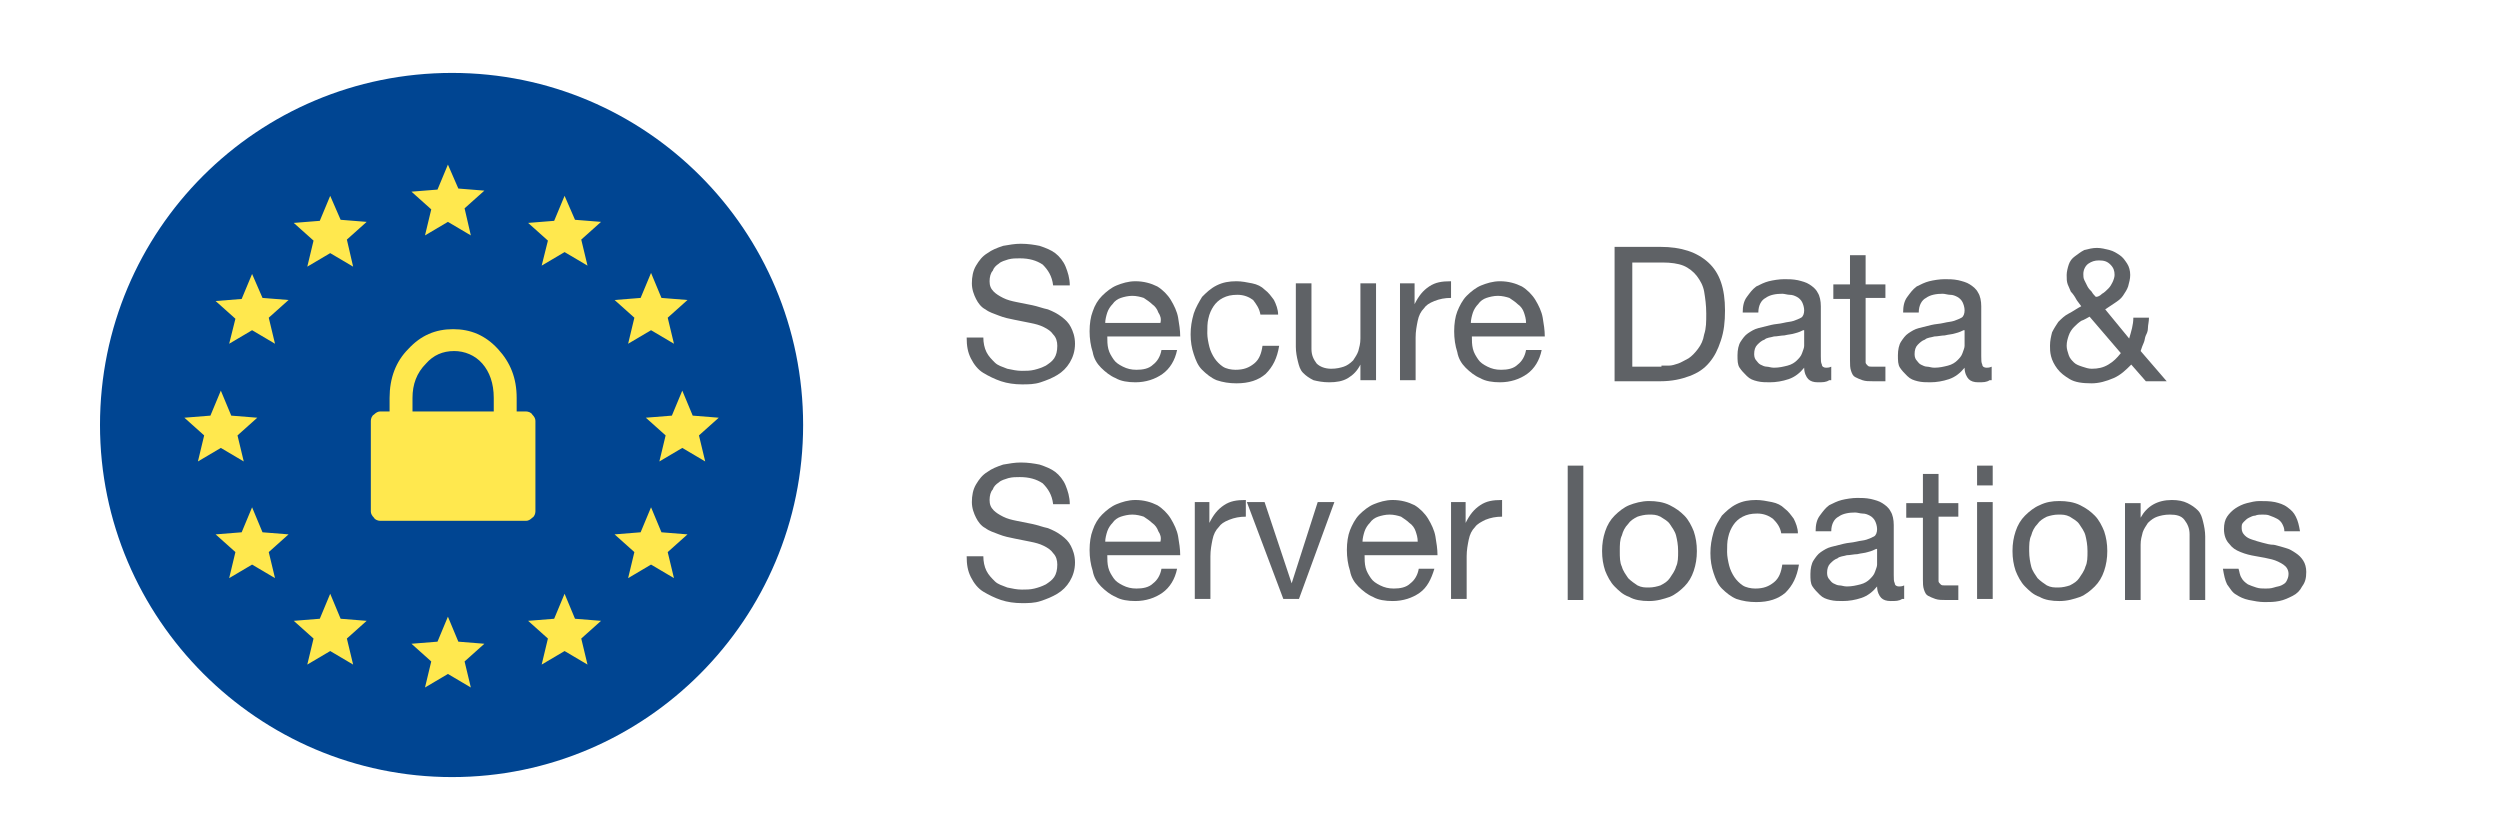 <?xml version="1.0" encoding="UTF-8"?> <!-- Generator: Adobe Illustrator 20.1.0, SVG Export Plug-In . SVG Version: 6.00 Build 0) --> <svg xmlns="http://www.w3.org/2000/svg" xmlns:xlink="http://www.w3.org/1999/xlink" id="Layer_1" x="0px" y="0px" viewBox="0 0 240 80" style="enable-background:new 0 0 240 80;" xml:space="preserve"> <style type="text/css"> .st0{fill:#5F6266;} .st1{fill-rule:evenodd;clip-rule:evenodd;fill:#004592;} .st2{fill:#FFE84E;} </style> <g> <path class="st0" d="M100.1,25.4c-0.6-0.4-1.3-0.6-2.2-0.6c-0.4,0-0.7,0-1.1,0.1c-0.3,0.1-0.7,0.2-0.9,0.4 c-0.3,0.2-0.5,0.4-0.6,0.7C95.1,26.2,95,26.6,95,27c0,0.4,0.1,0.7,0.4,1c0.2,0.2,0.5,0.4,0.9,0.6c0.4,0.2,0.8,0.3,1.3,0.4 s1,0.2,1.5,0.3c0.5,0.1,1,0.3,1.5,0.4c0.5,0.2,0.9,0.4,1.3,0.7c0.4,0.3,0.7,0.6,0.9,1c0.2,0.4,0.4,0.9,0.4,1.6 c0,0.7-0.2,1.3-0.5,1.8c-0.3,0.5-0.7,0.9-1.2,1.2c-0.5,0.3-1,0.5-1.6,0.7s-1.2,0.2-1.8,0.2c-0.7,0-1.4-0.1-2-0.3 c-0.6-0.2-1.2-0.5-1.7-0.8s-0.9-0.8-1.2-1.4c-0.3-0.6-0.4-1.2-0.4-2h1.6c0,0.5,0.1,1,0.3,1.4c0.2,0.4,0.5,0.7,0.8,1 c0.3,0.3,0.7,0.4,1.2,0.6c0.5,0.1,0.9,0.2,1.4,0.2c0.4,0,0.8,0,1.2-0.1c0.4-0.1,0.7-0.2,1.1-0.4c0.3-0.2,0.6-0.4,0.8-0.7 c0.2-0.3,0.3-0.7,0.3-1.2c0-0.4-0.1-0.8-0.4-1.1c-0.2-0.3-0.5-0.5-0.9-0.7c-0.4-0.2-0.8-0.3-1.3-0.4c-0.5-0.1-1-0.2-1.5-0.3 c-0.5-0.1-1-0.2-1.5-0.4s-0.9-0.3-1.3-0.6c-0.4-0.2-0.7-0.6-0.9-1c-0.2-0.4-0.4-0.9-0.4-1.5c0-0.6,0.1-1.2,0.4-1.7 c0.3-0.5,0.6-0.9,1.1-1.2c0.4-0.3,0.9-0.5,1.5-0.7c0.6-0.1,1.1-0.2,1.7-0.2c0.7,0,1.3,0.1,1.8,0.2c0.6,0.2,1.1,0.4,1.5,0.7 s0.8,0.8,1,1.3c0.2,0.5,0.4,1.1,0.4,1.8h-1.6C101,26.5,100.6,25.9,100.1,25.4z"></path> <path class="st0" d="M111.6,35.9c-0.7,0.5-1.6,0.8-2.6,0.8c-0.7,0-1.4-0.1-1.9-0.4c-0.5-0.2-1-0.6-1.4-1s-0.7-0.9-0.8-1.5 c-0.2-0.6-0.3-1.3-0.3-2c0-0.7,0.1-1.4,0.3-1.9c0.2-0.6,0.5-1.1,0.9-1.5c0.4-0.4,0.9-0.8,1.4-1c0.5-0.2,1.1-0.4,1.8-0.4 c0.8,0,1.5,0.2,2.1,0.5c0.5,0.3,1,0.8,1.3,1.3c0.3,0.5,0.6,1.1,0.7,1.7c0.1,0.6,0.2,1.2,0.2,1.8h-7c0,0.4,0,0.8,0.1,1.2 c0.1,0.4,0.3,0.7,0.5,1c0.2,0.3,0.5,0.5,0.9,0.7c0.4,0.2,0.8,0.3,1.3,0.3c0.6,0,1.2-0.1,1.6-0.5c0.4-0.3,0.7-0.8,0.8-1.4h1.5 C112.8,34.6,112.3,35.4,111.6,35.9z M111.2,30c-0.1-0.3-0.3-0.6-0.6-0.8c-0.2-0.2-0.5-0.4-0.8-0.6c-0.3-0.1-0.7-0.2-1.1-0.2 c-0.4,0-0.8,0.1-1.1,0.2c-0.3,0.1-0.6,0.3-0.8,0.6c-0.2,0.2-0.4,0.5-0.5,0.8c-0.1,0.3-0.2,0.7-0.2,1h5.3 C111.5,30.6,111.4,30.3,111.2,30z"></path> <path class="st0" d="M120.3,28.8c-0.4-0.3-0.9-0.5-1.5-0.5c-0.6,0-1,0.1-1.4,0.3c-0.4,0.2-0.7,0.5-0.9,0.8 c-0.2,0.3-0.4,0.7-0.5,1.2c-0.1,0.4-0.1,0.9-0.1,1.4c0,0.4,0.1,0.9,0.2,1.3c0.1,0.4,0.3,0.8,0.5,1.1s0.5,0.6,0.8,0.8 c0.3,0.2,0.8,0.3,1.2,0.3c0.8,0,1.3-0.2,1.8-0.6s0.7-1,0.8-1.7h1.6c-0.2,1.2-0.6,2-1.3,2.7c-0.7,0.6-1.6,0.9-2.8,0.9 c-0.7,0-1.3-0.1-1.9-0.3c-0.5-0.2-1-0.6-1.4-1c-0.4-0.4-0.6-0.9-0.8-1.5c-0.2-0.6-0.3-1.2-0.3-1.9c0-0.7,0.1-1.3,0.3-2 c0.2-0.6,0.5-1.1,0.8-1.6c0.4-0.4,0.8-0.8,1.4-1.1c0.6-0.3,1.2-0.4,1.9-0.4c0.5,0,1,0.1,1.5,0.2s0.9,0.3,1.2,0.6 c0.4,0.3,0.6,0.6,0.9,1c0.2,0.4,0.4,0.9,0.4,1.4H121C120.9,29.6,120.6,29.2,120.3,28.8z"></path> <path class="st0" d="M130.6,36.5v-1.5h0c-0.3,0.6-0.7,1-1.2,1.3s-1.1,0.4-1.8,0.4c-0.6,0-1.1-0.1-1.5-0.2c-0.4-0.2-0.7-0.4-1-0.7 s-0.4-0.7-0.5-1.1s-0.2-0.9-0.2-1.4v-6.1h1.5v6.3c0,0.6,0.2,1,0.5,1.4c0.3,0.3,0.8,0.5,1.4,0.5c0.5,0,0.9-0.1,1.2-0.2 c0.3-0.1,0.6-0.3,0.9-0.6c0.2-0.3,0.4-0.6,0.5-0.9c0.1-0.4,0.2-0.7,0.2-1.2v-5.3h1.5v9.3H130.6z"></path> <path class="st0" d="M135.8,27.2v2h0c0.4-0.8,0.8-1.3,1.4-1.7s1.2-0.5,2.1-0.5v1.6c-0.6,0-1.1,0.1-1.6,0.3s-0.8,0.4-1,0.7 c-0.3,0.3-0.5,0.7-0.6,1.2s-0.2,1-0.2,1.6v4.1h-1.5v-9.3H135.8z"></path> <path class="st0" d="M146.6,35.9c-0.7,0.5-1.6,0.8-2.6,0.8c-0.7,0-1.4-0.1-1.9-0.4c-0.5-0.2-1-0.6-1.4-1s-0.7-0.9-0.8-1.5 c-0.2-0.6-0.3-1.3-0.3-2c0-0.7,0.1-1.4,0.3-1.9s0.5-1.1,0.9-1.5c0.4-0.4,0.9-0.8,1.4-1c0.5-0.2,1.1-0.4,1.8-0.4 c0.8,0,1.5,0.2,2.1,0.5c0.5,0.3,1,0.8,1.3,1.3c0.3,0.5,0.6,1.1,0.7,1.7c0.1,0.6,0.2,1.2,0.2,1.8h-7c0,0.4,0,0.8,0.1,1.2 c0.1,0.4,0.3,0.7,0.5,1c0.2,0.3,0.5,0.5,0.9,0.7c0.4,0.2,0.8,0.3,1.3,0.3c0.6,0,1.2-0.1,1.6-0.5c0.4-0.3,0.7-0.8,0.8-1.4h1.5 C147.8,34.6,147.3,35.4,146.6,35.9z M146.3,30c-0.1-0.3-0.3-0.6-0.6-0.8c-0.2-0.2-0.5-0.4-0.8-0.6c-0.3-0.1-0.7-0.2-1.1-0.2 c-0.4,0-0.8,0.1-1.1,0.2c-0.3,0.1-0.6,0.3-0.8,0.6c-0.2,0.2-0.4,0.5-0.5,0.8c-0.1,0.3-0.2,0.7-0.2,1h5.3 C146.5,30.6,146.4,30.3,146.3,30z"></path> <path class="st0" d="M159.4,23.7c2,0,3.5,0.5,4.6,1.5c1.1,1,1.6,2.5,1.6,4.6c0,1.1-0.1,2-0.4,2.9s-0.6,1.5-1.1,2.1s-1.1,1-1.9,1.3 c-0.8,0.3-1.7,0.5-2.8,0.5H155V23.7H159.4z M159.5,35.1c0.2,0,0.4,0,0.7,0s0.6-0.1,0.9-0.2c0.3-0.1,0.6-0.3,1-0.5 c0.3-0.2,0.6-0.5,0.9-0.9c0.3-0.4,0.5-0.8,0.6-1.4c0.2-0.6,0.2-1.2,0.2-2c0-0.8-0.1-1.5-0.2-2.1s-0.4-1.1-0.7-1.5 c-0.3-0.4-0.8-0.8-1.3-1c-0.5-0.2-1.2-0.3-2-0.3h-2.9v10H159.5z"></path> <path class="st0" d="M175.6,36.5c-0.3,0.2-0.6,0.2-1.1,0.2c-0.4,0-0.7-0.1-0.9-0.3c-0.2-0.2-0.4-0.6-0.4-1.1 c-0.4,0.5-0.9,0.9-1.5,1.1c-0.6,0.2-1.2,0.3-1.8,0.3c-0.4,0-0.8,0-1.2-0.1c-0.4-0.1-0.7-0.2-1-0.5s-0.5-0.5-0.7-0.8 s-0.2-0.7-0.2-1.2c0-0.5,0.1-1,0.3-1.3s0.4-0.6,0.7-0.8s0.6-0.4,1-0.5c0.4-0.1,0.8-0.2,1.2-0.3c0.4-0.1,0.8-0.1,1.2-0.2 s0.7-0.1,1-0.2s0.5-0.2,0.7-0.3s0.3-0.4,0.3-0.7c0-0.3-0.1-0.6-0.2-0.8c-0.1-0.2-0.3-0.4-0.5-0.5s-0.4-0.2-0.7-0.2 c-0.2,0-0.5-0.1-0.7-0.1c-0.6,0-1.2,0.1-1.6,0.4c-0.4,0.2-0.7,0.7-0.7,1.4h-1.5c0-0.6,0.1-1.1,0.4-1.5s0.5-0.7,0.9-1 c0.4-0.2,0.8-0.4,1.2-0.5s1-0.2,1.5-0.2c0.4,0,0.8,0,1.3,0.1c0.4,0.1,0.8,0.2,1.1,0.4s0.6,0.4,0.8,0.8c0.2,0.3,0.3,0.8,0.3,1.3v4.8 c0,0.4,0,0.6,0.1,0.8c0,0.2,0.2,0.3,0.4,0.3c0.1,0,0.3,0,0.5-0.1V36.5z M173.1,31.7c-0.2,0.1-0.4,0.2-0.8,0.3 c-0.3,0.1-0.6,0.1-1,0.2c-0.3,0-0.7,0.1-1,0.1c-0.3,0.1-0.7,0.1-0.9,0.3c-0.3,0.1-0.5,0.3-0.7,0.5c-0.2,0.2-0.3,0.5-0.3,0.9 c0,0.3,0.1,0.5,0.2,0.6s0.2,0.3,0.4,0.4c0.2,0.1,0.4,0.2,0.6,0.2s0.4,0.1,0.7,0.1c0.5,0,0.9-0.1,1.3-0.2c0.4-0.1,0.7-0.3,0.9-0.5 c0.2-0.2,0.4-0.4,0.5-0.7s0.2-0.5,0.2-0.7V31.7z"></path> <path class="st0" d="M181,27.2v1.4h-1.9v5.8c0,0.2,0,0.3,0,0.4c0,0.1,0.1,0.2,0.2,0.3c0.1,0.1,0.2,0.1,0.4,0.1s0.3,0,0.6,0h0.7v1.4 h-1.2c-0.4,0-0.7,0-1-0.1c-0.3-0.1-0.5-0.2-0.7-0.3s-0.3-0.3-0.4-0.6c-0.1-0.3-0.1-0.6-0.1-1v-5.9h-1.6v-1.4h1.6v-2.8h1.5v2.8H181z "></path> <path class="st0" d="M191,36.5c-0.3,0.2-0.6,0.2-1.1,0.2c-0.4,0-0.7-0.1-0.9-0.3c-0.2-0.2-0.4-0.6-0.4-1.1 c-0.4,0.5-0.9,0.9-1.5,1.1c-0.6,0.2-1.2,0.3-1.8,0.3c-0.4,0-0.8,0-1.2-0.1c-0.4-0.1-0.7-0.2-1-0.5s-0.5-0.5-0.7-0.8 s-0.2-0.7-0.2-1.2c0-0.5,0.1-1,0.3-1.3s0.4-0.6,0.7-0.8s0.6-0.4,1-0.5c0.4-0.1,0.8-0.2,1.2-0.3c0.4-0.1,0.8-0.1,1.2-0.2 s0.7-0.1,1-0.2s0.5-0.2,0.7-0.3s0.3-0.4,0.3-0.7c0-0.3-0.1-0.6-0.2-0.8c-0.1-0.2-0.3-0.4-0.5-0.5s-0.4-0.2-0.7-0.2 c-0.2,0-0.5-0.1-0.7-0.1c-0.6,0-1.2,0.1-1.6,0.4c-0.4,0.2-0.7,0.7-0.7,1.4h-1.5c0-0.6,0.1-1.1,0.4-1.5s0.5-0.7,0.9-1 c0.4-0.2,0.8-0.4,1.2-0.5s1-0.2,1.5-0.2c0.4,0,0.8,0,1.3,0.1c0.4,0.1,0.8,0.2,1.1,0.4s0.6,0.4,0.8,0.8c0.2,0.3,0.3,0.8,0.3,1.3v4.8 c0,0.4,0,0.6,0.1,0.8c0,0.2,0.2,0.3,0.4,0.3c0.1,0,0.3,0,0.5-0.1V36.5z M188.5,31.7c-0.2,0.1-0.4,0.2-0.8,0.3 c-0.3,0.1-0.6,0.1-1,0.2c-0.3,0-0.7,0.1-1,0.1c-0.3,0.1-0.7,0.1-0.9,0.3c-0.3,0.1-0.5,0.3-0.7,0.5c-0.2,0.2-0.3,0.5-0.3,0.9 c0,0.3,0.1,0.5,0.2,0.6s0.2,0.3,0.4,0.4c0.2,0.1,0.4,0.2,0.6,0.2s0.4,0.1,0.7,0.1c0.5,0,0.9-0.1,1.3-0.2c0.4-0.1,0.7-0.3,0.9-0.5 c0.2-0.2,0.4-0.4,0.5-0.7s0.2-0.5,0.2-0.7V31.7z"></path> <path class="st0" d="M202.9,36.3c-0.7,0.3-1.4,0.5-2.1,0.5c-0.9,0-1.6-0.1-2.1-0.4c-0.5-0.3-0.9-0.6-1.2-1s-0.5-0.8-0.6-1.2 c-0.1-0.4-0.1-0.7-0.1-1c0-0.5,0.1-0.9,0.2-1.3c0.2-0.4,0.4-0.7,0.6-1c0.3-0.3,0.6-0.6,1-0.8c0.4-0.2,0.8-0.5,1.2-0.7 c-0.2-0.3-0.4-0.5-0.5-0.7s-0.3-0.5-0.5-0.7c-0.1-0.2-0.2-0.5-0.3-0.7c-0.1-0.3-0.1-0.5-0.1-0.9c0-0.3,0.1-0.7,0.2-1 c0.1-0.3,0.3-0.6,0.6-0.8s0.5-0.4,0.9-0.6c0.4-0.1,0.8-0.2,1.2-0.2c0.4,0,0.8,0.1,1.2,0.2s0.7,0.3,1,0.5s0.5,0.5,0.7,0.8 c0.2,0.3,0.3,0.7,0.3,1.1c0,0.4-0.1,0.7-0.2,1.1c-0.1,0.3-0.3,0.6-0.5,0.9c-0.2,0.3-0.5,0.5-0.8,0.7c-0.3,0.2-0.6,0.4-0.9,0.6 l2.3,2.8c0.2-0.7,0.4-1.3,0.4-2h1.5c0,0.4-0.1,0.7-0.1,1c0,0.3-0.1,0.5-0.2,0.7c-0.1,0.2-0.1,0.5-0.2,0.7c-0.1,0.2-0.2,0.5-0.3,0.8 l2.5,2.9h-2l-1.4-1.6C204.1,35.5,203.6,36,202.9,36.3z M199.8,30.8c-0.3,0.2-0.5,0.4-0.7,0.6c-0.2,0.2-0.4,0.5-0.5,0.8 c-0.1,0.3-0.2,0.6-0.2,1c0,0.3,0.1,0.6,0.2,0.9s0.3,0.5,0.5,0.7c0.2,0.2,0.5,0.3,0.8,0.4s0.6,0.2,0.9,0.2c0.6,0,1.1-0.1,1.6-0.4 s0.8-0.6,1.2-1.1l-3-3.5C200.4,30.5,200.1,30.7,199.8,30.8z M201.8,28.2c0.2-0.1,0.4-0.3,0.6-0.5c0.2-0.2,0.3-0.4,0.4-0.6 c0.1-0.2,0.2-0.5,0.2-0.7c0-0.4-0.1-0.7-0.4-1s-0.6-0.4-1.1-0.4c-0.4,0-0.7,0.1-1,0.3c-0.3,0.2-0.5,0.6-0.5,1c0,0.2,0,0.4,0.1,0.6 c0.1,0.2,0.2,0.4,0.3,0.6c0.1,0.2,0.3,0.4,0.4,0.5c0.1,0.2,0.3,0.4,0.4,0.5C201.4,28.5,201.6,28.4,201.8,28.2z"></path> <path class="st0" d="M100.1,46.4c-0.6-0.4-1.3-0.6-2.2-0.6c-0.4,0-0.7,0-1.1,0.1c-0.3,0.1-0.7,0.2-0.9,0.4 c-0.3,0.2-0.5,0.4-0.6,0.7C95.1,47.2,95,47.6,95,48c0,0.4,0.1,0.7,0.4,1c0.2,0.2,0.5,0.4,0.9,0.6c0.4,0.2,0.8,0.3,1.3,0.4 s1,0.2,1.5,0.3c0.5,0.1,1,0.3,1.5,0.4c0.5,0.2,0.9,0.4,1.3,0.7c0.4,0.3,0.7,0.6,0.9,1c0.2,0.4,0.4,0.9,0.4,1.6 c0,0.7-0.2,1.3-0.5,1.8c-0.3,0.5-0.7,0.9-1.2,1.2c-0.5,0.3-1,0.5-1.6,0.7s-1.2,0.2-1.8,0.2c-0.7,0-1.4-0.1-2-0.3 c-0.6-0.2-1.2-0.5-1.7-0.8s-0.9-0.8-1.2-1.4c-0.3-0.6-0.4-1.2-0.4-2h1.6c0,0.5,0.1,1,0.3,1.4c0.2,0.4,0.5,0.7,0.8,1 c0.3,0.3,0.7,0.4,1.2,0.6c0.5,0.1,0.9,0.2,1.4,0.2c0.4,0,0.8,0,1.2-0.1c0.4-0.1,0.7-0.2,1.1-0.4c0.3-0.2,0.6-0.4,0.8-0.7 c0.2-0.3,0.3-0.7,0.3-1.2c0-0.4-0.1-0.8-0.4-1.1c-0.2-0.3-0.5-0.5-0.9-0.7c-0.4-0.2-0.8-0.3-1.3-0.4c-0.5-0.1-1-0.2-1.5-0.3 c-0.5-0.1-1-0.2-1.5-0.4s-0.9-0.3-1.3-0.6c-0.4-0.2-0.7-0.6-0.9-1c-0.2-0.4-0.4-0.9-0.4-1.5c0-0.6,0.1-1.2,0.4-1.7 c0.3-0.5,0.6-0.9,1.1-1.2c0.4-0.3,0.9-0.5,1.5-0.7c0.6-0.1,1.1-0.2,1.7-0.2c0.7,0,1.3,0.1,1.8,0.2c0.6,0.2,1.1,0.4,1.5,0.7 s0.8,0.8,1,1.3c0.2,0.5,0.4,1.1,0.4,1.8h-1.6C101,47.5,100.6,46.9,100.1,46.4z"></path> <path class="st0" d="M111.6,56.9c-0.7,0.5-1.6,0.8-2.6,0.8c-0.7,0-1.4-0.1-1.9-0.4c-0.5-0.2-1-0.6-1.4-1s-0.7-0.9-0.8-1.5 c-0.2-0.6-0.3-1.3-0.3-2c0-0.7,0.1-1.4,0.3-1.9c0.2-0.6,0.5-1.1,0.9-1.5c0.4-0.4,0.9-0.8,1.4-1c0.5-0.2,1.1-0.4,1.8-0.4 c0.8,0,1.5,0.2,2.1,0.5c0.5,0.3,1,0.8,1.3,1.3c0.3,0.5,0.6,1.1,0.7,1.7c0.1,0.6,0.2,1.2,0.2,1.8h-7c0,0.4,0,0.8,0.1,1.2 c0.1,0.4,0.3,0.7,0.5,1c0.2,0.3,0.5,0.5,0.9,0.7c0.4,0.2,0.8,0.3,1.3,0.3c0.6,0,1.2-0.1,1.6-0.5c0.4-0.3,0.7-0.8,0.8-1.4h1.5 C112.8,55.6,112.3,56.4,111.6,56.9z M111.2,51c-0.1-0.3-0.3-0.6-0.6-0.8c-0.2-0.2-0.5-0.4-0.8-0.6c-0.3-0.1-0.7-0.2-1.1-0.2 c-0.4,0-0.8,0.1-1.1,0.2c-0.3,0.1-0.6,0.3-0.8,0.6c-0.2,0.2-0.4,0.5-0.5,0.8c-0.1,0.3-0.2,0.7-0.2,1h5.3 C111.5,51.6,111.4,51.3,111.2,51z"></path> <path class="st0" d="M116.1,48.2v2h0c0.4-0.8,0.8-1.3,1.4-1.7s1.2-0.5,2.1-0.5v1.6c-0.6,0-1.1,0.1-1.6,0.3s-0.8,0.4-1,0.7 c-0.3,0.3-0.5,0.7-0.6,1.2s-0.2,1-0.2,1.6v4.1h-1.5v-9.3H116.1z"></path> <path class="st0" d="M123.2,57.5l-3.5-9.3h1.7l2.6,7.8h0l2.5-7.8h1.6l-3.4,9.3H123.2z"></path> <path class="st0" d="M136.3,56.9c-0.7,0.5-1.6,0.8-2.6,0.8c-0.7,0-1.4-0.1-1.9-0.4c-0.5-0.2-1-0.6-1.4-1s-0.7-0.9-0.8-1.5 c-0.2-0.6-0.3-1.3-0.3-2c0-0.7,0.1-1.4,0.3-1.9s0.5-1.1,0.9-1.5c0.4-0.4,0.9-0.8,1.4-1c0.5-0.2,1.1-0.4,1.8-0.4 c0.8,0,1.5,0.2,2.1,0.5c0.5,0.3,1,0.8,1.3,1.3c0.3,0.5,0.6,1.1,0.7,1.7c0.1,0.6,0.2,1.2,0.2,1.8h-7c0,0.4,0,0.8,0.1,1.2 c0.1,0.4,0.3,0.7,0.5,1c0.2,0.3,0.5,0.5,0.9,0.7c0.4,0.2,0.8,0.3,1.3,0.3c0.6,0,1.2-0.1,1.6-0.5c0.4-0.3,0.7-0.8,0.8-1.4h1.5 C137.4,55.6,137,56.4,136.3,56.9z M135.9,51c-0.1-0.3-0.3-0.6-0.6-0.8c-0.2-0.2-0.5-0.4-0.8-0.6c-0.3-0.1-0.7-0.2-1.1-0.2 c-0.4,0-0.8,0.1-1.1,0.2c-0.3,0.1-0.6,0.3-0.8,0.6c-0.2,0.2-0.4,0.5-0.5,0.8c-0.1,0.3-0.2,0.7-0.2,1h5.3 C136.1,51.6,136,51.3,135.9,51z"></path> <path class="st0" d="M140.7,48.2v2h0c0.4-0.8,0.8-1.3,1.4-1.7s1.2-0.5,2.1-0.5v1.6c-0.6,0-1.1,0.1-1.6,0.3c-0.4,0.2-0.8,0.4-1,0.7 c-0.3,0.3-0.5,0.7-0.6,1.2c-0.1,0.5-0.2,1-0.2,1.6v4.1h-1.5v-9.3H140.7z"></path> <path class="st0" d="M152,44.7v12.9h-1.5V44.7H152z"></path> <path class="st0" d="M154.1,51c0.2-0.6,0.5-1.1,0.9-1.5s0.9-0.8,1.4-1s1.2-0.4,1.9-0.4c0.7,0,1.4,0.1,2,0.4c0.6,0.3,1,0.6,1.4,1 c0.4,0.4,0.7,1,0.9,1.5c0.2,0.6,0.3,1.2,0.3,1.9s-0.1,1.3-0.3,1.9c-0.2,0.6-0.5,1.1-0.9,1.5c-0.4,0.4-0.9,0.8-1.4,1 c-0.6,0.2-1.2,0.4-2,0.4c-0.7,0-1.4-0.1-1.9-0.4c-0.6-0.2-1-0.6-1.4-1s-0.7-1-0.9-1.5c-0.2-0.6-0.3-1.2-0.3-1.9 S153.9,51.6,154.1,51z M155.7,54.4c0.1,0.4,0.4,0.8,0.6,1.1c0.3,0.3,0.6,0.5,0.9,0.7c0.4,0.2,0.7,0.2,1.1,0.2s0.8-0.1,1.1-0.2 c0.4-0.2,0.7-0.4,0.9-0.7s0.5-0.7,0.6-1.1c0.2-0.4,0.2-0.9,0.2-1.5c0-0.6-0.1-1.1-0.2-1.5s-0.4-0.8-0.6-1.1s-0.6-0.5-0.9-0.7 c-0.4-0.2-0.7-0.2-1.1-0.2s-0.8,0.1-1.1,0.2c-0.4,0.2-0.7,0.4-0.9,0.7c-0.3,0.3-0.5,0.7-0.6,1.1c-0.2,0.4-0.2,0.9-0.2,1.5 C155.5,53.5,155.5,54,155.7,54.4z"></path> <path class="st0" d="M170.2,49.8c-0.4-0.3-0.9-0.5-1.5-0.5c-0.6,0-1,0.1-1.4,0.3c-0.4,0.2-0.7,0.5-0.9,0.8 c-0.2,0.3-0.4,0.7-0.5,1.2c-0.1,0.4-0.1,0.9-0.1,1.4c0,0.4,0.1,0.9,0.2,1.3c0.1,0.4,0.3,0.8,0.5,1.1c0.2,0.3,0.5,0.6,0.8,0.8 c0.3,0.2,0.8,0.3,1.2,0.3c0.8,0,1.3-0.2,1.8-0.6s0.7-1,0.8-1.7h1.6c-0.2,1.2-0.6,2-1.3,2.7c-0.7,0.6-1.6,0.9-2.8,0.9 c-0.7,0-1.3-0.1-1.9-0.3c-0.5-0.2-1-0.6-1.4-1c-0.4-0.4-0.6-0.9-0.8-1.5c-0.2-0.6-0.3-1.2-0.3-1.9c0-0.7,0.1-1.3,0.3-2 s0.5-1.1,0.8-1.6c0.4-0.4,0.8-0.8,1.4-1.1c0.6-0.3,1.2-0.4,1.9-0.4c0.5,0,1,0.1,1.5,0.2c0.5,0.1,0.9,0.3,1.2,0.6 c0.4,0.3,0.6,0.6,0.9,1c0.2,0.4,0.4,0.9,0.4,1.4H171C170.9,50.6,170.6,50.2,170.2,49.8z"></path> <path class="st0" d="M182.6,57.5c-0.3,0.2-0.6,0.2-1.1,0.2c-0.4,0-0.7-0.1-0.9-0.3c-0.2-0.2-0.4-0.6-0.4-1.1 c-0.4,0.5-0.9,0.9-1.5,1.1c-0.6,0.2-1.2,0.3-1.8,0.3c-0.4,0-0.8,0-1.2-0.1c-0.4-0.1-0.7-0.2-1-0.5s-0.5-0.5-0.7-0.8 s-0.2-0.7-0.2-1.2c0-0.5,0.1-1,0.3-1.3s0.4-0.6,0.7-0.8s0.6-0.4,1-0.5c0.4-0.1,0.8-0.2,1.2-0.3c0.4-0.1,0.8-0.1,1.2-0.2 s0.7-0.1,1-0.2s0.5-0.2,0.7-0.3s0.3-0.4,0.3-0.7c0-0.3-0.1-0.6-0.2-0.8c-0.1-0.2-0.3-0.4-0.5-0.5s-0.4-0.2-0.7-0.2 c-0.2,0-0.5-0.1-0.7-0.1c-0.6,0-1.2,0.1-1.6,0.4c-0.4,0.2-0.7,0.7-0.7,1.4h-1.5c0-0.6,0.1-1.1,0.4-1.5s0.5-0.7,0.9-1 c0.4-0.2,0.8-0.4,1.2-0.5s1-0.2,1.5-0.2c0.4,0,0.8,0,1.3,0.1c0.4,0.1,0.8,0.2,1.1,0.4s0.6,0.4,0.8,0.8c0.2,0.3,0.3,0.8,0.3,1.3v4.8 c0,0.4,0,0.6,0.1,0.8c0,0.2,0.2,0.3,0.4,0.3c0.1,0,0.3,0,0.5-0.1V57.5z M180.1,52.7c-0.2,0.1-0.4,0.2-0.8,0.3 c-0.3,0.1-0.6,0.1-1,0.2c-0.3,0-0.7,0.1-1,0.1c-0.3,0.1-0.7,0.1-0.9,0.3c-0.3,0.1-0.5,0.3-0.7,0.5c-0.2,0.2-0.3,0.5-0.3,0.9 c0,0.3,0.1,0.5,0.2,0.6s0.2,0.3,0.4,0.4c0.2,0.1,0.4,0.2,0.6,0.2s0.4,0.1,0.7,0.1c0.5,0,0.9-0.1,1.3-0.2c0.4-0.1,0.7-0.3,0.9-0.5 c0.2-0.2,0.4-0.4,0.5-0.7s0.2-0.5,0.2-0.7V52.7z"></path> <path class="st0" d="M188,48.2v1.4h-1.9v5.8c0,0.2,0,0.3,0,0.4c0,0.1,0.1,0.2,0.2,0.3c0.1,0.1,0.2,0.1,0.4,0.1s0.3,0,0.6,0h0.7v1.4 h-1.2c-0.4,0-0.7,0-1-0.1c-0.3-0.1-0.5-0.2-0.7-0.3s-0.3-0.3-0.4-0.6c-0.1-0.3-0.1-0.6-0.1-1v-5.9H183v-1.4h1.6v-2.8h1.5v2.8H188z"></path> <path class="st0" d="M189.8,46.6v-1.9h1.5v1.9H189.8z M191.3,48.2v9.3h-1.5v-9.3H191.3z"></path> <path class="st0" d="M193.5,51c0.2-0.6,0.5-1.1,0.9-1.5s0.9-0.8,1.4-1c0.6-0.3,1.2-0.4,1.9-0.4c0.7,0,1.4,0.1,2,0.4 c0.6,0.3,1,0.6,1.4,1c0.4,0.4,0.7,1,0.9,1.5c0.2,0.6,0.3,1.2,0.3,1.9s-0.1,1.3-0.3,1.9c-0.2,0.6-0.5,1.1-0.9,1.5 c-0.4,0.4-0.9,0.8-1.4,1c-0.6,0.2-1.2,0.4-2,0.4c-0.7,0-1.4-0.1-1.9-0.4c-0.6-0.2-1-0.6-1.4-1s-0.7-1-0.9-1.5 c-0.2-0.6-0.3-1.2-0.3-1.9S193.3,51.6,193.5,51z M195,54.4c0.1,0.4,0.4,0.8,0.6,1.1c0.3,0.3,0.6,0.5,0.9,0.7 c0.4,0.2,0.7,0.2,1.1,0.2c0.4,0,0.8-0.1,1.1-0.2c0.4-0.2,0.7-0.4,0.9-0.7s0.5-0.7,0.6-1.1c0.2-0.4,0.2-0.9,0.2-1.5 c0-0.6-0.1-1.1-0.2-1.5s-0.4-0.8-0.6-1.1s-0.6-0.5-0.9-0.7c-0.4-0.2-0.7-0.2-1.1-0.2c-0.4,0-0.8,0.1-1.1,0.2 c-0.4,0.2-0.7,0.4-0.9,0.7c-0.3,0.3-0.5,0.7-0.6,1.1c-0.2,0.4-0.2,0.9-0.2,1.5C194.8,53.5,194.9,54,195,54.4z"></path> <path class="st0" d="M205.5,48.2v1.5h0c0.6-1.1,1.6-1.7,3-1.7c0.6,0,1.1,0.1,1.5,0.3s0.7,0.4,1,0.7s0.4,0.7,0.5,1.1 c0.1,0.4,0.2,0.9,0.2,1.4v6.1h-1.5v-6.3c0-0.6-0.2-1-0.5-1.4s-0.8-0.5-1.4-0.5c-0.5,0-0.9,0.1-1.2,0.2c-0.3,0.1-0.6,0.3-0.9,0.6 c-0.2,0.3-0.4,0.6-0.5,0.9c-0.1,0.4-0.2,0.7-0.2,1.2v5.3H204v-9.3H205.5z"></path> <path class="st0" d="M215.2,55.5c0.1,0.2,0.3,0.4,0.6,0.6c0.2,0.1,0.5,0.2,0.8,0.3c0.3,0.1,0.6,0.1,0.9,0.1c0.2,0,0.5,0,0.8-0.1 s0.5-0.1,0.7-0.2c0.2-0.1,0.4-0.2,0.5-0.4s0.2-0.4,0.2-0.7c0-0.4-0.2-0.7-0.5-0.9s-0.7-0.4-1.1-0.5c-0.4-0.1-0.9-0.2-1.5-0.3 s-1-0.2-1.5-0.4s-0.8-0.4-1.1-0.8c-0.3-0.3-0.5-0.8-0.5-1.4c0-0.5,0.1-0.9,0.3-1.2s0.5-0.6,0.8-0.8s0.7-0.4,1.1-0.5 c0.4-0.1,0.8-0.2,1.2-0.2c0.5,0,1,0,1.5,0.1c0.4,0.1,0.8,0.2,1.2,0.5s0.6,0.5,0.8,0.9s0.3,0.8,0.4,1.4h-1.5c0-0.3-0.1-0.5-0.2-0.7 c-0.1-0.2-0.3-0.4-0.5-0.5c-0.2-0.1-0.4-0.2-0.7-0.3c-0.2-0.1-0.5-0.1-0.7-0.1c-0.2,0-0.5,0-0.7,0.1c-0.2,0-0.4,0.1-0.6,0.2 c-0.2,0.1-0.3,0.2-0.5,0.4s-0.2,0.3-0.2,0.6c0,0.3,0.1,0.5,0.3,0.7c0.2,0.2,0.4,0.3,0.7,0.4c0.3,0.1,0.6,0.2,1,0.3s0.7,0.2,1.1,0.2 c0.4,0.1,0.8,0.2,1.1,0.3c0.4,0.1,0.7,0.3,1,0.5c0.3,0.2,0.5,0.4,0.7,0.7c0.2,0.3,0.3,0.7,0.3,1.1c0,0.6-0.1,1-0.4,1.4 c-0.2,0.4-0.5,0.7-0.9,0.9c-0.4,0.2-0.8,0.4-1.3,0.5c-0.5,0.1-0.9,0.1-1.4,0.1c-0.5,0-1-0.1-1.5-0.2c-0.5-0.1-0.9-0.3-1.2-0.5 c-0.4-0.2-0.6-0.6-0.9-1c-0.2-0.4-0.3-0.9-0.4-1.5h1.5C215,54.9,215,55.2,215.2,55.5z"></path> </g> <g> <path class="st1" d="M43.4,7C62,7,77.1,22.1,77.1,40.8c0,18.6-15.1,33.8-33.7,33.8S9.6,59.4,9.6,40.8C9.6,22.1,24.7,7,43.4,7z"></path> <g> <path class="st2" d="M36.5,50c-0.2,0-0.5-0.1-0.6-0.3c-0.2-0.2-0.3-0.4-0.3-0.6v-8.7c0-0.2,0.1-0.5,0.3-0.6 c0.2-0.2,0.4-0.3,0.6-0.3h0.1h0.8v-1.3c0-1.9,0.6-3.5,1.8-4.7c1.2-1.3,2.6-1.9,4.3-1.9c1.7,0,3.1,0.6,4.3,1.9 c1.2,1.3,1.8,2.8,1.8,4.7v1.3h0.9c0.2,0,0.5,0.1,0.6,0.3c0.2,0.2,0.3,0.4,0.3,0.6v8.7c0,0.2-0.1,0.5-0.3,0.6 c-0.2,0.2-0.4,0.3-0.6,0.3H36.5z M39.6,38.2v1.3h0.7h6.4h0.7v-1.3c0-1.4-0.4-2.5-1.1-3.3v0c-0.7-0.8-1.7-1.2-2.7-1.2 c-1.1,0-2,0.4-2.7,1.2v0C40,35.8,39.6,36.9,39.6,38.2z"></path> </g> <g> <g> <path class="st2" d="M43,15.8l-1,2.4l-2.5,0.2l1.9,1.7l-0.6,2.5l2.2-1.3l2.2,1.3L44.6,20l1.9-1.7L44,18.1L43,15.8z M54.2,18.8 l-1,2.4l-2.5,0.2l1.9,1.7L52,25.5l2.2-1.3l2.2,1.3L55.8,23l1.9-1.7l-2.5-0.2L54.2,18.8z M31.7,18.8l-1,2.4l-2.5,0.2l1.9,1.7 l-0.6,2.5l2.2-1.3l2.2,1.3L33.3,23l1.9-1.7l-2.5-0.2L31.7,18.8z M60.3,33l2.2-1.3l2.2,1.3l-0.6-2.5l1.9-1.7l-2.5-0.2l-1-2.4 l-1,2.4l-2.5,0.2l1.9,1.7L60.3,33z M24.2,26.3l-1,2.4l-2.5,0.2l1.9,1.7L22,33l2.2-1.3l2.2,1.3l-0.6-2.5l1.9-1.7l-2.5-0.2 L24.2,26.3z M69,40.1l-2.5-0.2l-1-2.4l-1,2.4l-2.5,0.2l1.9,1.7l-0.6,2.5l2.2-1.3l2.2,1.3l-0.6-2.5L69,40.1z M21.2,43l2.2,1.3 l-0.6-2.5l1.9-1.7l-2.5-0.2l-1-2.4l-1,2.4l-2.5,0.2l1.9,1.7L19,44.3L21.2,43z M63.5,51.1l-1-2.4l-1,2.4l-2.5,0.2l1.9,1.7 l-0.6,2.5l2.2-1.3l2.2,1.3L64.1,53l1.9-1.7L63.5,51.1z M25.2,51.1l-1-2.4l-1,2.4l-2.5,0.2l1.9,1.7L22,55.5l2.2-1.3l2.2,1.3 L25.8,53l1.9-1.7L25.2,51.1z M55.2,59.4l-1-2.4l-1,2.4l-2.5,0.2l1.9,1.7L52,63.8l2.2-1.3l2.2,1.3l-0.6-2.5l1.9-1.7L55.2,59.4z M32.7,59.4l-1-2.4l-1,2.4l-2.5,0.2l1.9,1.7l-0.6,2.5l2.2-1.3l2.2,1.3l-0.6-2.5l1.9-1.7L32.7,59.4z M44,61.6l-1-2.4l-1,2.4 l-2.5,0.2l1.9,1.7L40.8,66l2.2-1.3l2.2,1.3l-0.6-2.5l1.9-1.7L44,61.6z"></path> </g> </g> </g> </svg> 